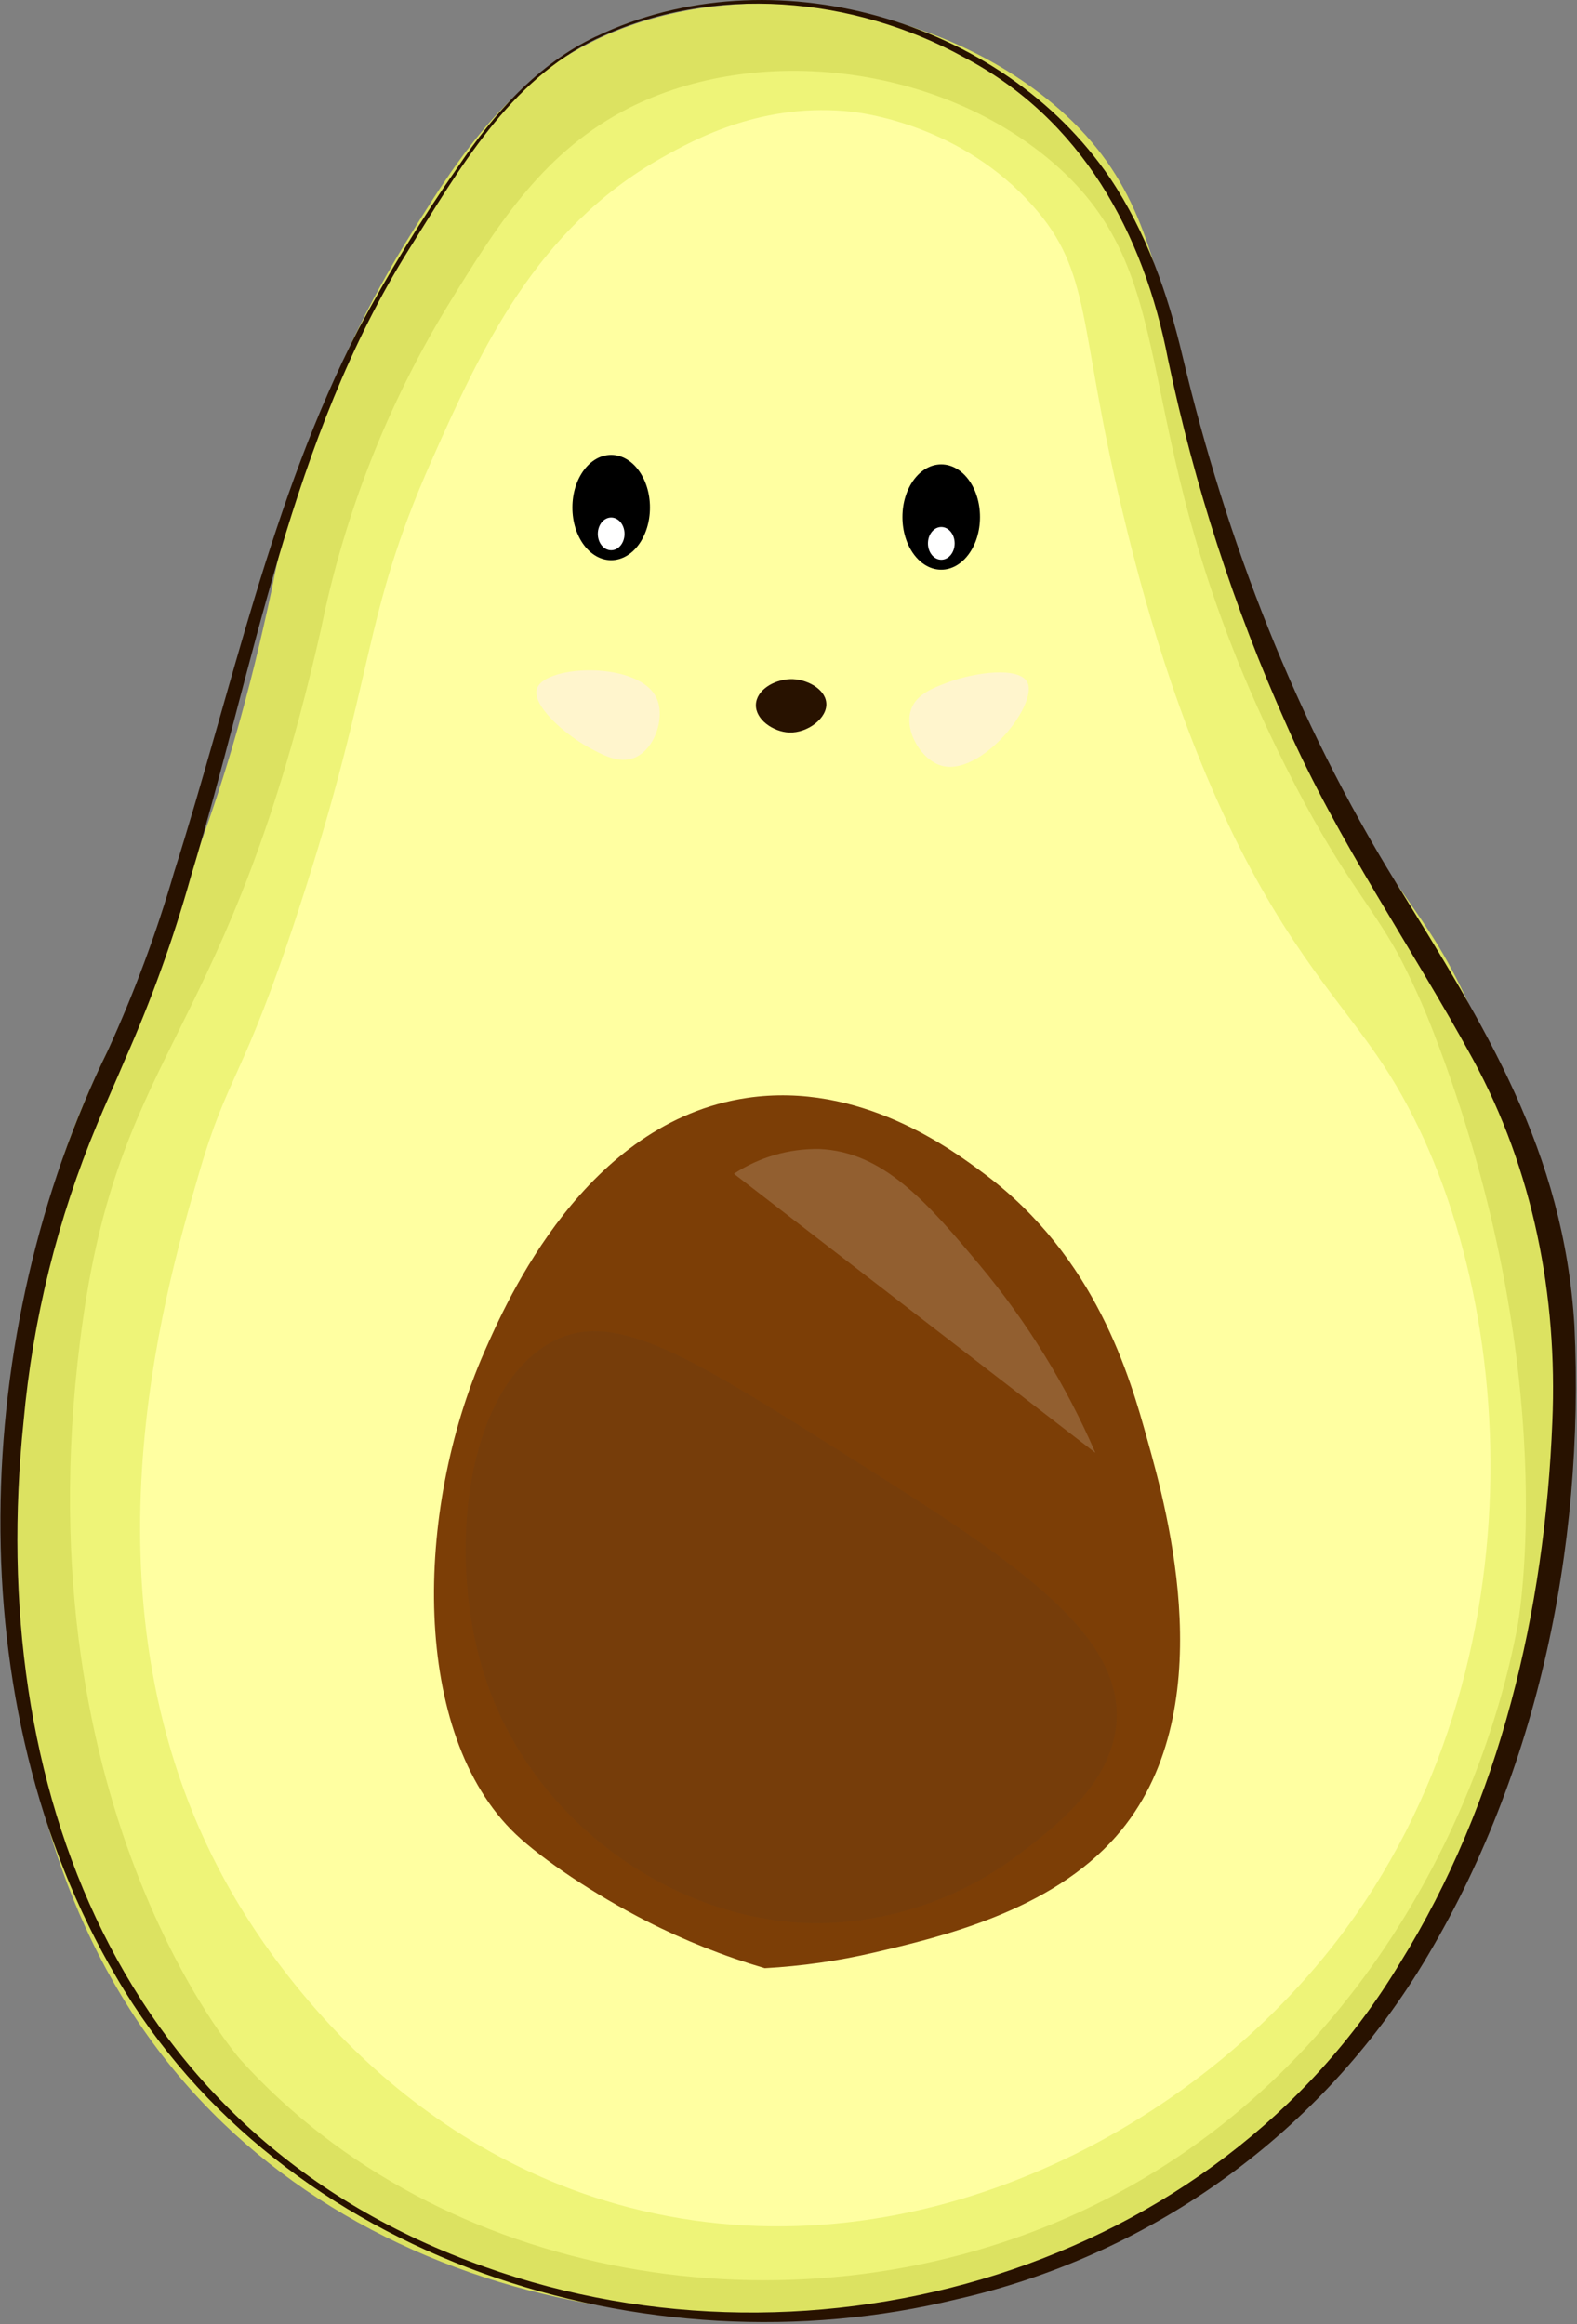 <svg width="209" height="308" viewBox="0 0 209 308" fill="none" xmlns="http://www.w3.org/2000/svg">
<rect x="0" y="0" width="209" height="308" fill="#808080" stroke="none"/>
<g clip-path="url(#clip0_1_35)">
<path d="M77.89 5.83C66.29 11.83 59.99 22.05 53.44 32.67C44.977 46.603 39.087 61.944 36.05 77.96C23.83 135.51 8.6 136.1 3.64 174.71C1.23 193.39 -5.52 245.83 28.01 279.83C58.73 310.98 111.9 315.03 150.73 293.62C197.18 268.04 205.55 215.86 206.73 207.94C211.38 175.54 200.92 148.53 196.73 137.94C189.62 120.2 185.93 121.21 174.73 99.87C149.52 51.59 160.5 31.27 139.49 13.71C122.73 -0.27 96.16 -3.68 77.89 5.83Z" fill="#DCE261"/>
<path d="M79.15 5.1C67.45 10.67 60.91 22.41 54.26 32.95C38.42 58.22 33.78 88.15 25.26 116.29C22.954 124.485 20.067 132.506 16.62 140.29C15.85 142.14 13.62 147.16 12.88 148.97C7.629 161.54 4.338 174.842 3.12 188.41C-1.88 236.61 15.78 283.31 64.25 300.41C108.12 316.1 161.13 300.82 185.57 260.09C198.86 238.69 204.73 213.39 205.73 188.42C206.44 171.73 203.2 155.04 195.17 140.31C187.14 125.58 177.28 111.5 170.48 96.01C163.538 80.497 158.282 64.284 154.8 47.65C151.58 30.83 143.28 15.73 127.73 7.58C113.09 -0.47 94.48 -2.18 79.18 5.1H79.15ZM79.02 4.83C102.13 -6.25 132.78 2.46 147.11 23.6C151.89 30.7 154.77 38.93 156.72 47.2C162.57 71.82 171.72 95.42 185.01 116.97C196.79 136.09 207.24 152.4 208.66 175.69C210.06 205.29 203.6 236.17 187.82 261.47C180.985 272.345 172.071 281.764 161.587 289.186C151.104 296.608 139.258 301.887 126.73 304.72C85.73 314.72 37.31 299.61 15.44 262.05C-5.91 225.85 -3.86 176.26 14.31 139.18C17.8 131.544 20.728 123.663 23.07 115.6C30.72 91.51 35.86 66.29 47.49 43.65C51.469 36.196 55.89 28.986 60.73 22.06C65.45 15.06 71.24 8.49 79 4.83H79.02Z" fill="#281200"/>
<path d="M82.38 14.83C71.57 20.68 65.58 30.36 59.38 40.44C51.341 53.63 45.654 68.115 42.57 83.25C30.34 137.47 16.25 138.25 11.03 174.61C1.82 238.72 31.84 272.92 31.84 272.92C58.34 302.26 104.55 310.13 141.55 293.84C178.55 277.55 196.28 241.49 201.14 215.38C201.14 215.38 207.37 181.91 190.02 136.9C188.65 133.324 187.07 129.831 185.29 126.44C181.36 119.34 177.57 115.92 170.36 101.53C147.86 56.64 158.36 37.38 139.2 21.25C123.91 8.35 99.42 5.59 82.38 14.83Z" fill="#EEF478"/>
<path d="M113.09 14.83C101.21 13.45 92.09 18.42 87.65 20.94C71.07 30.3 63.74 46.27 57.16 61.12C47.87 82.07 49.95 88.79 39.61 120.46C32.02 143.71 30.31 141.9 26.3 155.74C21.69 171.61 9.78 212.69 29.83 249.24C33.34 255.64 49.83 283.84 83.39 292.54C119.91 302.02 157.13 283.3 177.25 257.09C205.25 220.67 201.25 168.43 183.4 141.24C178.07 133.09 170.78 126.09 162.78 109.24C154.69 92.24 150.48 74.95 148.63 67.24C142.84 43.02 144.78 36.14 136.85 27.24C127.5 16.73 114.84 15.07 113.09 14.83Z" fill="#FFFFA1"/>
<path d="M98.99 145.5C113.99 143.28 126.13 152.34 130.38 155.5C145.31 166.62 149.75 182.5 152.07 190.84C154.69 200.22 162.19 227.05 147.96 243.31C139.23 253.31 124.59 256.71 115.84 258.76C111.079 259.868 106.231 260.56 101.35 260.83C95.929 259.238 90.67 257.143 85.64 254.57C78.8 251.07 71.9 246.44 68.36 243.08C54.43 229.83 54.92 200.29 64.16 179.22C67.19 172.34 77.58 148.66 98.99 145.5Z" fill="#7C3E06"/>
<path opacity="0.09" d="M73.8 177.51C61.61 183.22 58.88 206.62 64.54 223.02C70.99 241.73 89.54 254.71 108.09 254.88C117.669 254.841 126.983 251.736 134.67 246.02C139.67 242.25 147.26 236.48 147.95 228.42C149.01 216.09 133.21 206.12 111.95 192.71C91.9 180.05 81.88 173.72 73.8 177.51Z" fill="#424242"/>
<path opacity="0.17" d="M97.27 155.55C100.623 153.348 104.56 152.206 108.57 152.27C117.06 152.62 122.83 159.27 129.88 167.71C136.14 175.208 141.289 183.567 145.17 192.53" fill="white"/>
<path opacity="0.51" d="M125.73 90.39C123.73 91.13 121.4 91.99 120.73 94.08C119.8 96.85 122.08 100.67 124.73 101.46C129.93 103.01 137.68 93.37 136.14 90.39C135.01 88.29 129.13 89.12 125.73 90.39Z" fill="#FFECF8"/>
<path opacity="0.51" d="M78 99.04C79.87 100.04 82 101.26 84.09 100.42C86.79 99.31 88.18 95.09 87.03 92.55C84.8 87.61 72.44 88.06 71.2 91.17C70.32 93.36 74.79 97.27 78 99.04Z" fill="#FFECF8"/>
<path d="M124.74 75.5C127.579 75.5 129.88 72.375 129.88 68.52C129.88 64.665 127.579 61.54 124.74 61.54C121.901 61.54 119.6 64.665 119.6 68.52C119.6 72.375 121.901 75.5 124.74 75.5Z" fill="black"/>
<path d="M109.5 93.11C109.33 91.25 106.81 89.92 104.7 90C102.59 90.08 100.25 91.42 100.18 93.39C100.11 95.36 102.5 96.99 104.58 97.07C107.04 97.17 109.73 95.13 109.5 93.11Z" fill="#281200"/>
<path d="M124.75 74.18C125.728 74.18 126.52 73.208 126.52 72.01C126.52 70.811 125.728 69.84 124.75 69.84C123.772 69.84 122.98 70.811 122.98 72.01C122.98 73.208 123.772 74.18 124.75 74.18Z" fill="white"/>
<path d="M81 74.24C83.839 74.24 86.14 71.115 86.14 67.26C86.14 63.405 83.839 60.28 81 60.28C78.161 60.28 75.86 63.405 75.86 67.26C75.86 71.115 78.161 74.24 81 74.24Z" fill="black"/>
<path d="M81 72.92C81.978 72.92 82.77 71.948 82.77 70.75C82.77 69.552 81.978 68.58 81 68.58C80.022 68.58 79.23 69.552 79.23 70.75C79.23 71.948 80.022 72.92 81 72.92Z" fill="white"/>
</g>
<defs>
<clipPath id="clip0_1_35">
<rect width="208.84" height="307.72" fill="white"/>
</clipPath>
</defs>
</svg>
